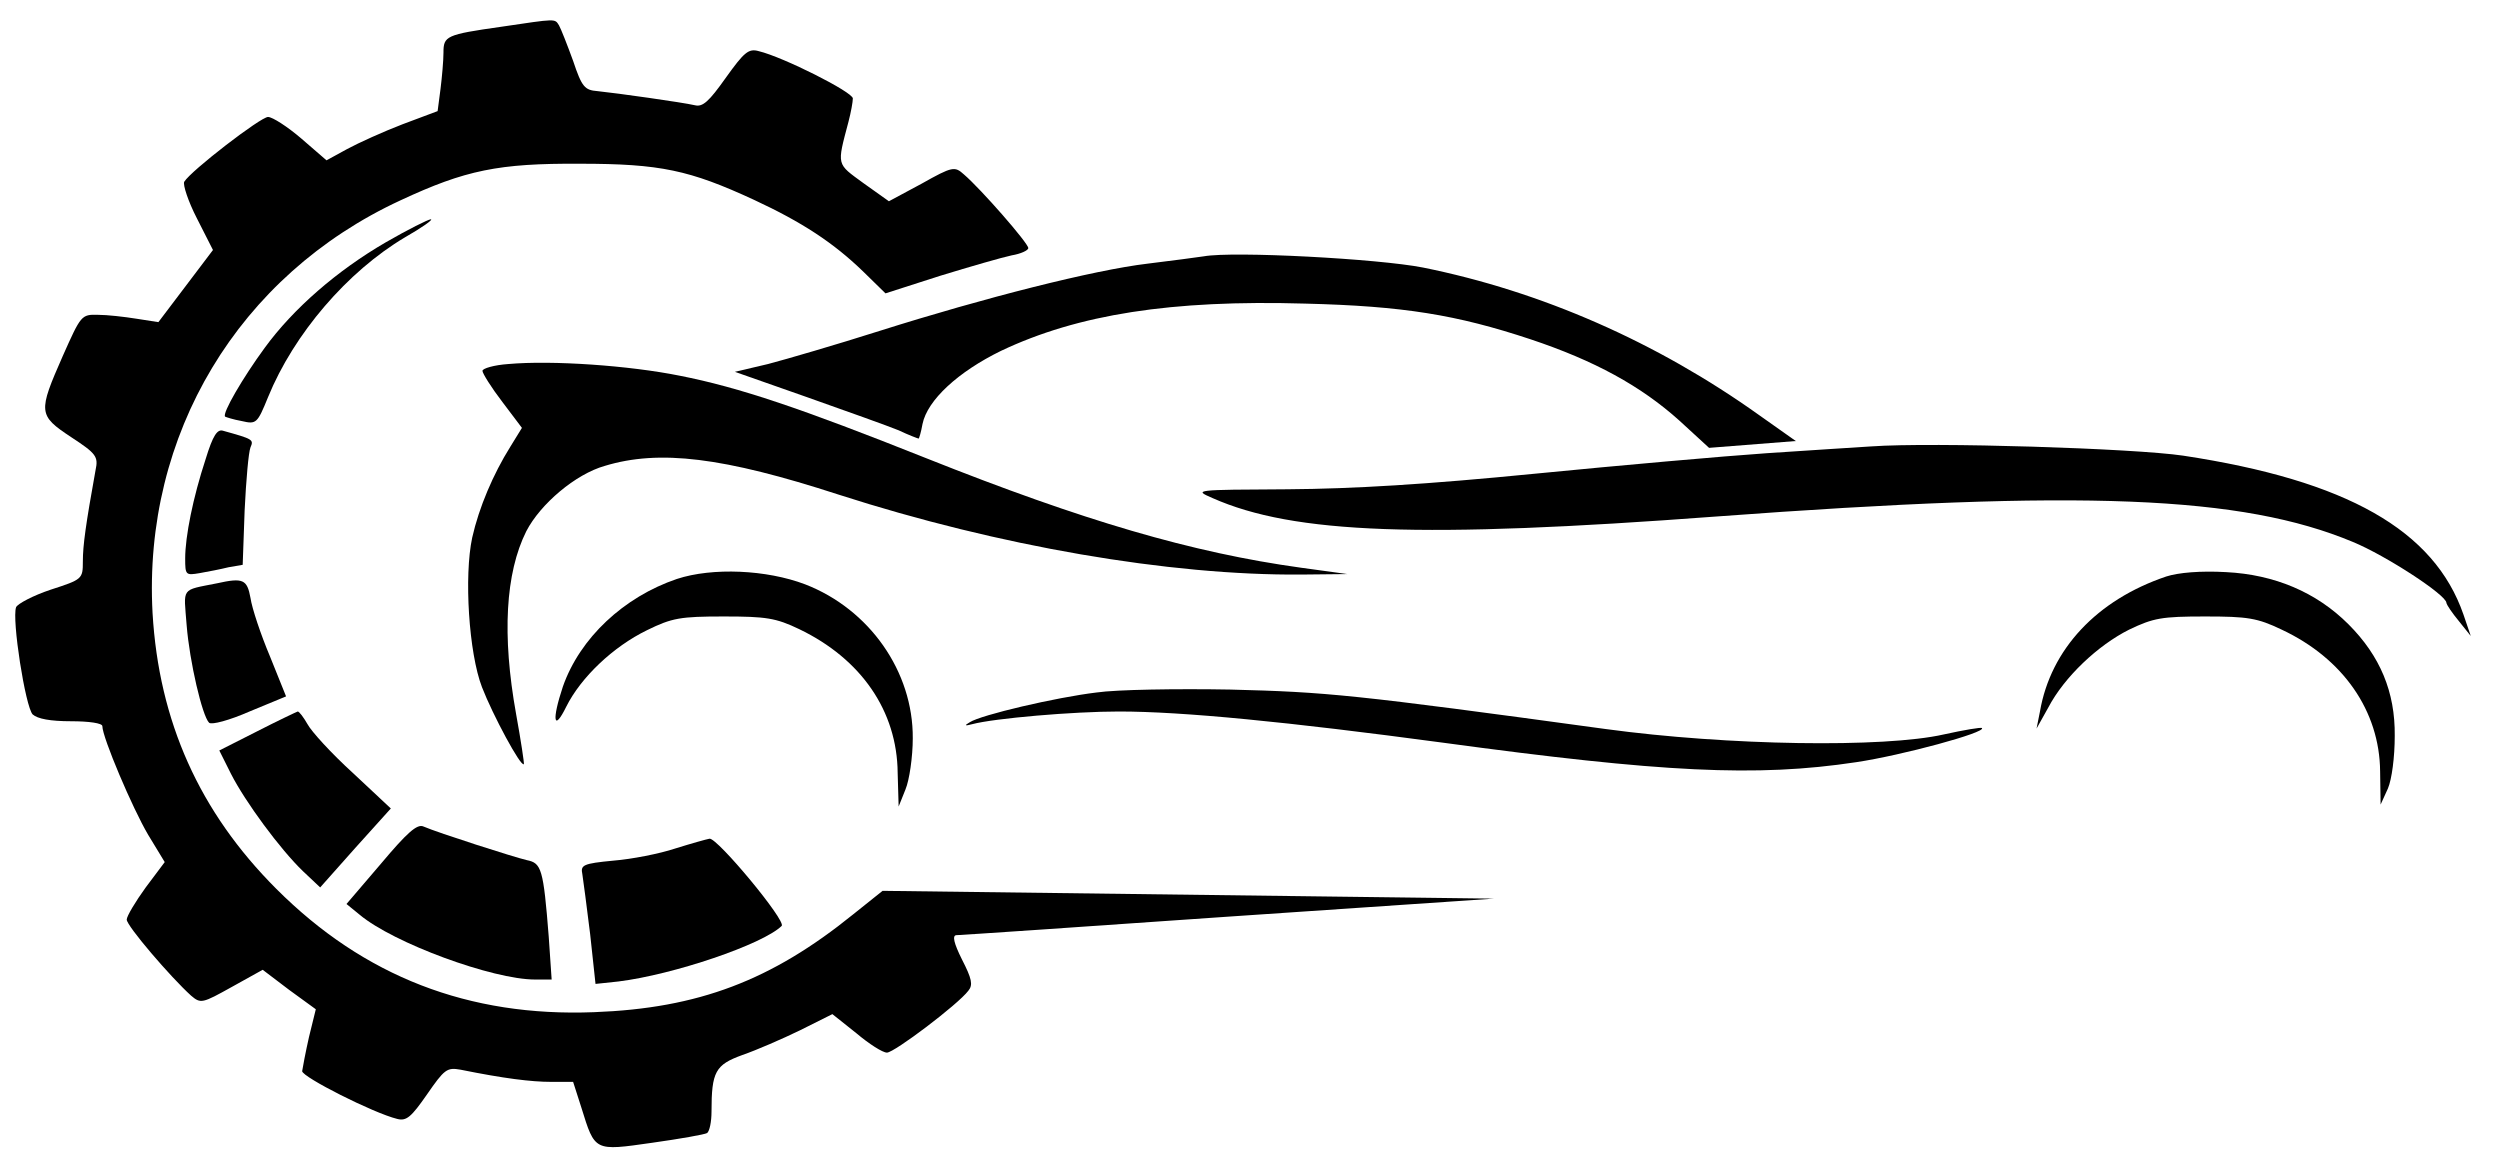 <?xml version="1.0" standalone="no"?>
<!DOCTYPE svg PUBLIC "-//W3C//DTD SVG 20010904//EN"
 "http://www.w3.org/TR/2001/REC-SVG-20010904/DTD/svg10.dtd">
<svg version="1.0" xmlns="http://www.w3.org/2000/svg"
 width="513pt" height="241pt" viewBox="0 0 513 241"
 preserveAspectRatio="xMidYMid meet">

<g transform="translate(0,241) scale(0.1,-0.1)"
fill="#000000" stroke="none">
<path d="M1028 2355 c-113 -16 -118 -19 -118 -53 0 -16 -3 -50 -6 -74 l-6 -46
-72 -27 c-39 -15 -90 -38 -114 -51 l-42 -23 -52 45 c-28 24 -59 44 -68 44 -15
0 -158 -110 -172 -133 -3 -6 8 -40 26 -75 l33 -65 -56 -74 -56 -74 -45 7 c-25
4 -60 8 -79 8 -34 1 -35 -1 -72 -84 -51 -116 -51 -122 17 -167 52 -34 56 -40
50 -68 -20 -111 -26 -154 -26 -187 0 -36 -1 -37 -66 -58 -36 -12 -68 -29 -71
-36 -9 -25 19 -204 34 -220 10 -9 36 -14 79 -14 37 0 64 -4 64 -10 0 -23 62
-169 94 -223 l34 -56 -39 -52 c-21 -29 -39 -59 -39 -66 0 -13 90 -118 132
-156 20 -17 23 -16 84 18 l63 35 54 -41 55 -40 -14 -57 c-7 -31 -13 -63 -14
-70 0 -12 146 -86 195 -98 19 -5 29 4 61 50 36 52 41 56 69 51 89 -18 145 -25
186 -25 l45 0 17 -53 c28 -90 26 -89 145 -72 57 8 108 17 113 20 5 4 9 23 9
44 0 82 8 96 63 116 29 10 82 33 119 51 l66 33 49 -39 c26 -22 54 -40 63 -40
15 0 146 99 167 127 10 12 7 25 -13 64 -17 34 -20 49 -12 50 7 0 258 17 558
38 l545 37 -627 8 -627 8 -60 -48 c-168 -136 -318 -193 -532 -201 -257 -10
-472 73 -652 253 -158 158 -241 344 -254 566 -20 366 176 693 509 847 133 62
201 76 368 75 165 0 225 -13 357 -74 99 -46 163 -88 224 -147 l46 -45 112 36
c62 19 128 38 147 42 18 3 34 10 34 15 0 10 -97 121 -132 151 -19 17 -23 17
-87 -19 l-67 -36 -52 37 c-56 41 -55 35 -31 126 5 19 9 41 9 48 0 13 -143 85
-193 97 -21 6 -30 -2 -68 -55 -34 -48 -47 -60 -63 -56 -26 6 -161 25 -200 29
-26 2 -32 8 -50 62 -12 33 -25 66 -29 73 -9 14 -4 14 -119 -3z"/>
<path d="M792 1913 c-100 -58 -190 -136 -249 -217 -44 -60 -88 -135 -81 -141
2 -1 17 -6 34 -9 30 -7 32 -5 54 49 53 130 163 258 281 328 35 20 59 37 53 37
-5 0 -47 -21 -92 -47z"/>
<path d="M2470 1884 c-14 -2 -65 -9 -115 -15 -110 -13 -335 -70 -550 -138 -88
-28 -191 -58 -229 -68 l-68 -16 148 -52 c82 -29 166 -59 188 -68 21 -10 40
-17 41 -17 1 0 5 13 8 30 10 49 73 107 161 150 158 75 350 105 624 97 202 -5
311 -23 462 -73 132 -44 227 -96 306 -167 l61 -56 89 7 89 7 -75 53 c-210 150
-447 254 -690 303 -91 18 -389 34 -450 23z"/>
<path d="M1043 1663 c-29 -2 -53 -9 -53 -14 0 -5 18 -34 41 -64 l40 -53 -24
-39 c-35 -56 -64 -124 -78 -186 -17 -79 -7 -237 20 -307 22 -57 80 -165 86
-158 1 1 -6 48 -16 103 -29 161 -22 289 21 375 29 56 101 117 161 134 112 34
243 18 480 -59 329 -106 679 -166 949 -164 l95 1 -95 13 c-224 31 -446 96
-770 225 -256 102 -383 145 -505 169 -104 21 -262 32 -352 24z"/>
<path d="M422 1468 c-26 -79 -42 -159 -42 -204 0 -34 1 -35 30 -30 17 3 43 8
59 12 l29 5 4 112 c3 62 8 119 12 129 7 16 5 17 -56 34 -12 4 -21 -9 -36 -58z"/>
<path d="M3840 1494 c-30 -2 -127 -8 -215 -14 -88 -6 -302 -25 -475 -42 -223
-22 -372 -31 -508 -32 -192 -1 -193 -1 -154 -18 167 -74 431 -83 1032 -38 754
56 1080 43 1308 -52 68 -28 192 -109 192 -125 1 -5 12 -21 26 -38 l24 -30 -15
44 c-60 173 -239 275 -575 326 -101 15 -513 28 -640 19z"/>
<path d="M1389 1222 c-109 -37 -199 -121 -234 -221 -23 -69 -19 -94 7 -41 30
60 96 123 166 157 51 25 68 28 157 28 87 0 107 -3 155 -26 127 -61 201 -168
202 -295 l2 -69 14 35 c8 19 15 67 15 105 1 137 -89 265 -221 316 -79 30 -190
35 -263 11z"/>
<path d="M4445 1227 c-142 -48 -237 -149 -259 -277 l-7 -35 24 43 c33 63 102
128 166 160 50 24 67 27 156 27 87 0 107 -3 157 -27 126 -59 201 -167 202
-291 l1 -68 15 33 c8 19 14 64 14 108 1 90 -30 164 -95 229 -66 66 -152 102
-251 107 -53 3 -98 -1 -123 -9z"/>
<path d="M445 1213 c-75 -15 -68 -7 -62 -86 6 -75 32 -186 46 -200 5 -5 42 5
83 23 l75 31 -33 82 c-19 45 -37 99 -40 120 -7 38 -15 42 -69 30z"/>
<path d="M2250 989 c-83 -10 -237 -46 -260 -61 -12 -7 -10 -8 5 -4 45 12 207
26 301 26 130 0 345 -21 665 -64 449 -61 643 -71 848 -40 94 14 267 61 258 70
-2 2 -37 -4 -78 -13 -123 -28 -444 -23 -694 11 -519 71 -573 76 -770 81 -110
2 -234 0 -275 -6z"/>
<path d="M527 909 l-77 -39 24 -48 c29 -57 101 -155 148 -200 l35 -33 72 81
73 81 -78 73 c-44 40 -85 85 -93 100 -8 14 -17 26 -20 26 -3 -1 -41 -19 -84
-41z"/>
<path d="M782 638 l-71 -83 27 -22 c69 -58 273 -133 360 -133 l34 0 -6 88
c-11 140 -15 151 -45 157 -26 6 -182 56 -212 69 -13 6 -34 -13 -87 -76z"/>
<path d="M1386 669 c-33 -11 -90 -22 -127 -25 -63 -6 -68 -9 -64 -28 2 -12 9
-67 16 -123 l11 -102 47 5 c113 14 296 76 335 114 10 10 -132 181 -148 179 -6
-1 -38 -10 -70 -20z"/>
</g>
</svg>

